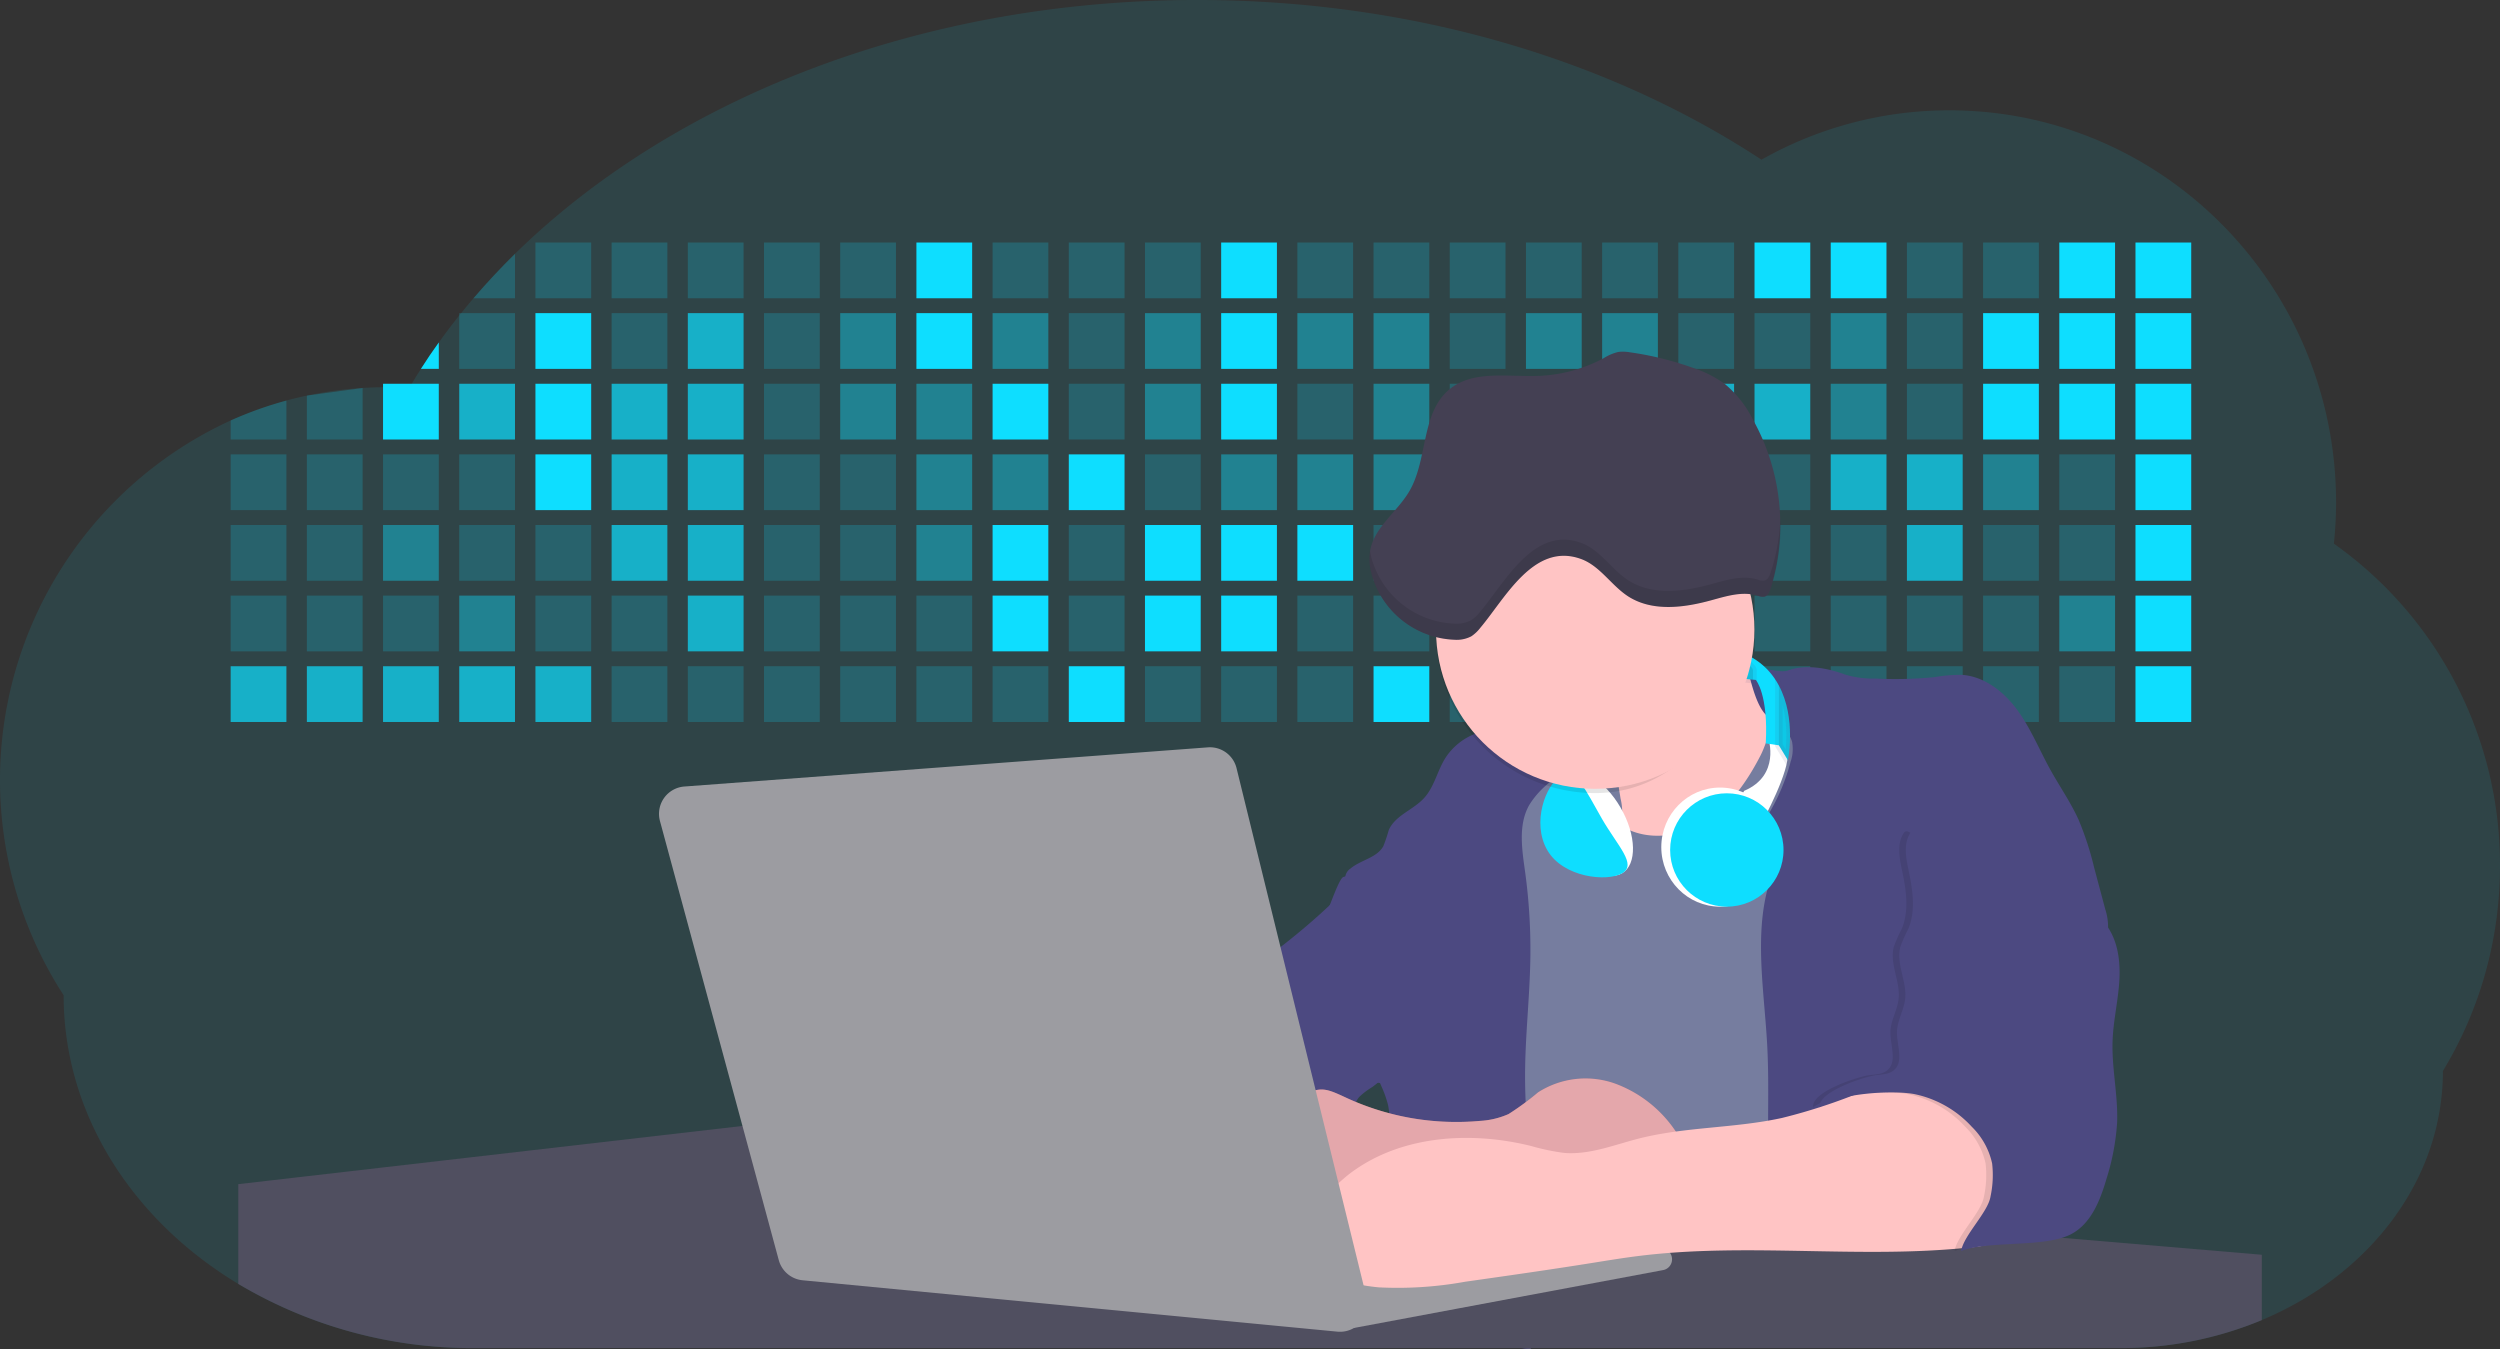 <svg xmlns="http://www.w3.org/2000/svg" width="335" height="180.777" viewBox="0 0 335 180.777"><rect x="0" y="0" width="335" height="180.777" fill="#333333" stroke="none"/><defs><style>.a,.b,.c,.d,.e{fill:#0edeff;}.a,.m,.o{opacity:0.1;}.b{opacity:0.2;}.d{opacity:0.7;}.e{opacity:0.4;}.f{fill:#767d9f;}.g,.l{fill:#ffc4c4;}.h{fill:#4c4981;}.i{fill:#504f60;}.j{fill:#9c9ca1;}.k{fill:#ae6e79;}.l{opacity:0.67;}.n{fill:#fff;}.o{stroke:#4c4981;stroke-miterlimit:10;}.p{fill:#444053;}</style></defs><g transform="translate(0 -0.04)"><path class="a" d="M363,257.4a53.27,53.27,0,0,1-2.006,14.524,52.73,52.73,0,0,1-5.643,12.967c0,14.671-9.9,27.351-24.279,33.383a48.991,48.991,0,0,1-18.955,3.748H91.594a61.192,61.192,0,0,1-31.667-8.6,54.393,54.393,0,0,1-7.271-5.239C42.7,299.626,36.527,287.8,36.527,274.742a53.012,53.012,0,0,1,22.381-77.018,51.106,51.106,0,0,1,7.47-2.671q1.356-.369,2.741-.662a51.358,51.358,0,0,1,7.47-1.025q1.362-.085,2.738-.1h.5c1.013,0,2.018.035,3.016.094l.328-.556q.6-1.007,1.236-1.994,1.142-1.8,2.4-3.543,1.312-1.842,2.738-3.625l.243-.293q.808-1.007,1.652-1.991Q94.074,178.289,97,175.4c21.116-20.7,54.2-34.021,91.387-34.021,28.938,0,55.389,8.068,75.65,21.4a51.006,51.006,0,0,1,25.166-6.615c28.621,0,51.831,23.535,51.831,52.566a54.158,54.158,0,0,1-.293,5.5A52.71,52.71,0,0,1,363,257.4Z" transform="translate(-28 -141.34)"/><path class="b" d="M250.224,257.52v5.959H244.66Q247.275,260.41,250.224,257.52Z" transform="translate(-181.215 -223.47)"/><rect class="b" width="7.47" height="7.47" transform="translate(71.749 32.538)"/><rect class="b" width="7.47" height="7.47" transform="translate(81.957 32.538)"/><rect class="b" width="7.47" height="7.47" transform="translate(92.168 32.538)"/><rect class="b" width="7.47" height="7.47" transform="translate(102.377 32.538)"/><rect class="b" width="7.47" height="7.47" transform="translate(112.588 32.538)"/><rect class="c" width="7.47" height="7.47" transform="translate(122.799 32.538)"/><rect class="b" width="7.47" height="7.47" transform="translate(133.007 32.538)"/><rect class="b" width="7.47" height="7.47" transform="translate(143.218 32.538)"/><rect class="b" width="7.47" height="7.47" transform="translate(153.426 32.538)"/><rect class="c" width="7.47" height="7.47" transform="translate(163.637 32.538)"/><rect class="b" width="7.47" height="7.47" transform="translate(173.848 32.538)"/><rect class="b" width="7.47" height="7.47" transform="translate(184.056 32.538)"/><rect class="b" width="7.47" height="7.47" transform="translate(194.267 32.538)"/><rect class="b" width="7.47" height="7.47" transform="translate(204.478 32.538)"/><rect class="b" width="7.47" height="7.47" transform="translate(214.686 32.538)"/><rect class="b" width="7.47" height="7.47" transform="translate(224.897 32.538)"/><rect class="c" width="7.47" height="7.47" transform="translate(235.106 32.538)"/><rect class="c" width="7.47" height="7.47" transform="translate(245.317 32.538)"/><rect class="b" width="7.47" height="7.47" transform="translate(255.528 32.538)"/><rect class="b" width="7.47" height="7.47" transform="translate(265.736 32.538)"/><rect class="c" width="7.47" height="7.47" transform="translate(275.947 32.538)"/><rect class="c" width="7.47" height="7.47" transform="translate(286.155 32.538)"/><path class="c" d="M223.015,298.08v3.543h-2.4Q221.762,299.814,223.015,298.08Z" transform="translate(-164.215 -252.153)"/><rect class="b" width="7.47" height="7.47" transform="translate(61.538 42)"/><rect class="c" width="7.47" height="7.47" transform="translate(71.749 42)"/><rect class="b" width="7.47" height="7.47" transform="translate(81.957 42)"/><rect class="d" width="7.47" height="7.47" transform="translate(92.168 42)"/><rect class="b" width="7.47" height="7.47" transform="translate(102.377 42)"/><rect class="e" width="7.47" height="7.47" transform="translate(112.588 42)"/><rect class="c" width="7.47" height="7.47" transform="translate(122.799 42)"/><rect class="e" width="7.47" height="7.47" transform="translate(133.007 42)"/><rect class="b" width="7.47" height="7.47" transform="translate(143.218 42)"/><rect class="e" width="7.47" height="7.47" transform="translate(153.426 42)"/><rect class="c" width="7.47" height="7.47" transform="translate(163.637 42)"/><rect class="e" width="7.47" height="7.47" transform="translate(173.848 42)"/><rect class="e" width="7.47" height="7.47" transform="translate(184.056 42)"/><rect class="b" width="7.47" height="7.47" transform="translate(194.267 42)"/><rect class="e" width="7.47" height="7.47" transform="translate(204.478 42)"/><rect class="e" width="7.47" height="7.47" transform="translate(214.686 42)"/><rect class="b" width="7.47" height="7.47" transform="translate(224.897 42)"/><rect class="b" width="7.47" height="7.47" transform="translate(235.106 42)"/><rect class="e" width="7.47" height="7.47" transform="translate(245.317 42)"/><rect class="b" width="7.47" height="7.47" transform="translate(255.528 42)"/><rect class="c" width="7.47" height="7.47" transform="translate(265.736 42)"/><rect class="c" width="7.47" height="7.47" transform="translate(275.947 42)"/><rect class="c" width="7.47" height="7.47" transform="translate(286.155 42)"/><path class="b" d="M141.02,324.67v5.221h-7.47v-2.551a51.111,51.111,0,0,1,7.47-2.671Z" transform="translate(-102.642 -270.957)"/><path class="b" d="M147.89,177.57v6.908h-7.47v-5.883Z" transform="translate(-99.301 -125.544)"/><rect class="c" width="7.47" height="7.47" transform="translate(51.327 51.464)"/><rect class="d" width="7.47" height="7.47" transform="translate(61.538 51.464)"/><rect class="c" width="7.47" height="7.47" transform="translate(71.749 51.464)"/><rect class="d" width="7.47" height="7.47" transform="translate(81.957 51.464)"/><rect class="d" width="7.47" height="7.47" transform="translate(92.168 51.464)"/><rect class="b" width="7.47" height="7.47" transform="translate(102.377 51.464)"/><rect class="e" width="7.47" height="7.47" transform="translate(112.588 51.464)"/><rect class="e" width="7.47" height="7.47" transform="translate(122.799 51.464)"/><rect class="c" width="7.47" height="7.47" transform="translate(133.007 51.464)"/><rect class="b" width="7.47" height="7.47" transform="translate(143.218 51.464)"/><rect class="e" width="7.47" height="7.47" transform="translate(153.426 51.464)"/><rect class="c" width="7.47" height="7.47" transform="translate(163.637 51.464)"/><rect class="b" width="7.47" height="7.47" transform="translate(173.848 51.464)"/><rect class="e" width="7.47" height="7.47" transform="translate(184.056 51.464)"/><rect class="b" width="7.47" height="7.47" transform="translate(194.267 51.464)"/><rect class="c" width="7.47" height="7.47" transform="translate(204.478 51.464)"/><rect class="b" width="7.47" height="7.47" transform="translate(214.686 51.464)"/><rect class="d" width="7.47" height="7.47" transform="translate(224.897 51.464)"/><rect class="d" width="7.47" height="7.47" transform="translate(235.106 51.464)"/><rect class="e" width="7.47" height="7.47" transform="translate(245.317 51.464)"/><rect class="b" width="7.47" height="7.47" transform="translate(255.528 51.464)"/><rect class="c" width="7.47" height="7.47" transform="translate(265.736 51.464)"/><rect class="c" width="7.47" height="7.47" transform="translate(275.947 51.464)"/><rect class="c" width="7.47" height="7.47" transform="translate(286.155 51.464)"/><rect class="b" width="7.47" height="7.47" transform="translate(30.908 60.926)"/><rect class="b" width="7.47" height="7.47" transform="translate(41.119 60.926)"/><rect class="b" width="7.47" height="7.47" transform="translate(51.327 60.926)"/><rect class="b" width="7.47" height="7.47" transform="translate(61.538 60.926)"/><rect class="c" width="7.47" height="7.47" transform="translate(71.749 60.926)"/><rect class="d" width="7.47" height="7.47" transform="translate(81.957 60.926)"/><rect class="d" width="7.47" height="7.47" transform="translate(92.168 60.926)"/><rect class="b" width="7.47" height="7.47" transform="translate(102.377 60.926)"/><rect class="b" width="7.47" height="7.47" transform="translate(112.588 60.926)"/><rect class="e" width="7.47" height="7.47" transform="translate(122.799 60.926)"/><rect class="e" width="7.47" height="7.47" transform="translate(133.007 60.926)"/><rect class="c" width="7.47" height="7.47" transform="translate(143.218 60.926)"/><rect class="b" width="7.47" height="7.47" transform="translate(153.426 60.926)"/><rect class="e" width="7.47" height="7.47" transform="translate(163.637 60.926)"/><rect class="e" width="7.47" height="7.47" transform="translate(173.848 60.926)"/><rect class="e" width="7.47" height="7.47" transform="translate(184.056 60.926)"/><rect class="e" width="7.47" height="7.47" transform="translate(194.267 60.926)"/><rect class="b" width="7.47" height="7.47" transform="translate(204.478 60.926)"/><rect class="b" width="7.47" height="7.47" transform="translate(214.686 60.926)"/><rect class="b" width="7.47" height="7.47" transform="translate(224.897 60.926)"/><rect class="b" width="7.47" height="7.47" transform="translate(235.106 60.926)"/><rect class="d" width="7.47" height="7.47" transform="translate(245.317 60.926)"/><rect class="d" width="7.47" height="7.47" transform="translate(255.528 60.926)"/><rect class="e" width="7.47" height="7.47" transform="translate(265.736 60.926)"/><rect class="b" width="7.47" height="7.47" transform="translate(275.947 60.926)"/><rect class="c" width="7.47" height="7.47" transform="translate(286.155 60.926)"/><rect class="b" width="7.47" height="7.47" transform="translate(30.908 70.39)"/><rect class="b" width="7.47" height="7.47" transform="translate(41.119 70.39)"/><rect class="e" width="7.47" height="7.47" transform="translate(51.327 70.39)"/><rect class="b" width="7.47" height="7.47" transform="translate(61.538 70.39)"/><rect class="b" width="7.47" height="7.47" transform="translate(71.749 70.39)"/><rect class="d" width="7.47" height="7.47" transform="translate(81.957 70.39)"/><rect class="d" width="7.47" height="7.47" transform="translate(92.168 70.39)"/><rect class="b" width="7.47" height="7.47" transform="translate(102.377 70.39)"/><rect class="b" width="7.47" height="7.47" transform="translate(112.588 70.39)"/><rect class="e" width="7.47" height="7.47" transform="translate(122.799 70.39)"/><rect class="c" width="7.47" height="7.47" transform="translate(133.007 70.39)"/><rect class="b" width="7.47" height="7.47" transform="translate(143.218 70.39)"/><rect class="c" width="7.47" height="7.47" transform="translate(153.426 70.39)"/><rect class="c" width="7.47" height="7.47" transform="translate(163.637 70.39)"/><rect class="c" width="7.47" height="7.47" transform="translate(173.848 70.39)"/><rect class="b" width="7.47" height="7.47" transform="translate(184.056 70.39)"/><rect class="c" width="7.47" height="7.47" transform="translate(194.267 70.39)"/><rect class="b" width="7.47" height="7.47" transform="translate(204.478 70.39)"/><rect class="b" width="7.47" height="7.47" transform="translate(214.686 70.39)"/><rect class="b" width="7.47" height="7.47" transform="translate(224.897 70.39)"/><rect class="b" width="7.47" height="7.47" transform="translate(235.106 70.39)"/><rect class="b" width="7.47" height="7.47" transform="translate(245.317 70.39)"/><rect class="d" width="7.47" height="7.47" transform="translate(255.528 70.39)"/><rect class="b" width="7.47" height="7.47" transform="translate(265.736 70.39)"/><rect class="b" width="7.47" height="7.47" transform="translate(275.947 70.39)"/><rect class="c" width="7.47" height="7.47" transform="translate(286.155 70.39)"/><rect class="b" width="7.47" height="7.47" transform="translate(30.908 79.851)"/><rect class="b" width="7.47" height="7.47" transform="translate(41.119 79.851)"/><rect class="b" width="7.47" height="7.47" transform="translate(51.327 79.851)"/><rect class="e" width="7.47" height="7.47" transform="translate(61.538 79.851)"/><rect class="b" width="7.47" height="7.47" transform="translate(71.749 79.851)"/><rect class="b" width="7.47" height="7.47" transform="translate(81.957 79.851)"/><rect class="d" width="7.47" height="7.47" transform="translate(92.168 79.851)"/><rect class="b" width="7.47" height="7.47" transform="translate(102.377 79.851)"/><rect class="b" width="7.47" height="7.47" transform="translate(112.588 79.851)"/><rect class="b" width="7.47" height="7.47" transform="translate(122.799 79.851)"/><rect class="c" width="7.47" height="7.47" transform="translate(133.007 79.851)"/><rect class="b" width="7.47" height="7.47" transform="translate(143.218 79.851)"/><rect class="c" width="7.47" height="7.47" transform="translate(153.426 79.851)"/><rect class="c" width="7.47" height="7.47" transform="translate(163.637 79.851)"/><rect class="b" width="7.47" height="7.47" transform="translate(173.848 79.851)"/><rect class="b" width="7.47" height="7.47" transform="translate(184.056 79.851)"/><rect class="b" width="7.47" height="7.47" transform="translate(194.267 79.851)"/><rect class="b" width="7.47" height="7.47" transform="translate(204.478 79.851)"/><rect class="b" width="7.47" height="7.47" transform="translate(214.686 79.851)"/><rect class="b" width="7.47" height="7.47" transform="translate(224.897 79.851)"/><rect class="b" width="7.47" height="7.47" transform="translate(235.106 79.851)"/><rect class="b" width="7.47" height="7.47" transform="translate(245.317 79.851)"/><rect class="b" width="7.47" height="7.47" transform="translate(255.528 79.851)"/><rect class="b" width="7.47" height="7.47" transform="translate(265.736 79.851)"/><rect class="e" width="7.47" height="7.47" transform="translate(275.947 79.851)"/><rect class="c" width="7.47" height="7.47" transform="translate(286.155 79.851)"/><rect class="d" width="7.47" height="7.47" transform="translate(30.908 89.316)"/><rect class="d" width="7.47" height="7.47" transform="translate(41.119 89.316)"/><rect class="d" width="7.47" height="7.47" transform="translate(51.327 89.316)"/><rect class="d" width="7.47" height="7.47" transform="translate(61.538 89.316)"/><rect class="d" width="7.47" height="7.47" transform="translate(71.749 89.316)"/><rect class="b" width="7.47" height="7.47" transform="translate(81.957 89.316)"/><rect class="b" width="7.47" height="7.47" transform="translate(92.168 89.316)"/><rect class="b" width="7.47" height="7.47" transform="translate(102.377 89.316)"/><rect class="b" width="7.47" height="7.47" transform="translate(112.588 89.316)"/><rect class="b" width="7.47" height="7.47" transform="translate(122.799 89.316)"/><rect class="b" width="7.47" height="7.47" transform="translate(133.007 89.316)"/><rect class="c" width="7.47" height="7.47" transform="translate(143.218 89.316)"/><rect class="b" width="7.47" height="7.47" transform="translate(153.426 89.316)"/><rect class="b" width="7.47" height="7.47" transform="translate(163.637 89.316)"/><rect class="b" width="7.47" height="7.47" transform="translate(173.848 89.316)"/><rect class="c" width="7.47" height="7.47" transform="translate(184.056 89.316)"/><rect class="b" width="7.47" height="7.47" transform="translate(194.267 89.316)"/><rect class="b" width="7.47" height="7.47" transform="translate(204.478 89.316)"/><rect class="b" width="7.47" height="7.47" transform="translate(214.686 89.316)"/><rect class="b" width="7.47" height="7.47" transform="translate(224.897 89.316)"/><rect class="b" width="7.47" height="7.47" transform="translate(235.106 89.316)"/><rect class="b" width="7.47" height="7.47" transform="translate(245.317 89.316)"/><rect class="b" width="7.47" height="7.47" transform="translate(255.528 89.316)"/><rect class="b" width="7.47" height="7.47" transform="translate(265.736 89.316)"/><rect class="b" width="7.47" height="7.47" transform="translate(275.947 89.316)"/><rect class="c" width="7.47" height="7.47" transform="translate(286.155 89.316)"/><circle class="f" cx="10.211" cy="10.211" r="10.211" transform="translate(204.88 96.376)"/><path class="g" d="M760.078,441.989q1.528,6.671,2.594,13.441a7.829,7.829,0,0,1-.082,4.024,13.9,13.9,0,0,1-1.886,2.808,3.57,3.57,0,0,0-.747,3.171,3.676,3.676,0,0,0,2.65,1.939c3.151.849,6.51.231,9.646-.688a15.6,15.6,0,0,0,4.044-1.675,15.131,15.131,0,0,0,3.42-3.221c4.571-5.543,7.564-12.2,10.381-18.809a11.456,11.456,0,0,1-9.7-3.906c-1.154-1.356-2-3.245-1.35-4.9-1.906,1.045-4.17,1.116-6.223,1.83a22.108,22.108,0,0,0-3.66,1.8q-2.1,1.215-4.182,2.477C763.4,441.233,761.92,442.082,760.078,441.989Z" transform="translate(-545.518 -348.392)"/><path class="f" d="M727.36,464.29c-1.789,3.482-4.117,6.829-7.441,8.9s-7.8,2.635-11.128.586a31.724,31.724,0,0,1-4.313-3.807c-1.432-1.283-3.221-2.381-5.145-2.214-2.12.184-3.78,1.839-5.2,3.423a40.679,40.679,0,0,0-5.763,7.766c-2.928,5.476-3.622,11.877-3.493,18.085s1.028,12.384,1.048,18.592c.029,7.637-1.265,15.213-2.574,22.735,12.035-1.482,24.086,1.757,36.147,2.984a221.637,221.637,0,0,0,23.257.756,7.041,7.041,0,0,0,3.953-.791,5.33,5.33,0,0,0,1.637-1.944,18.6,18.6,0,0,0,1.8-6.46,130.789,130.789,0,0,0,.8-17.008c.053-13.763.1-27.576-1.646-41.231a38.868,38.868,0,0,0-2.269-9.877,15.5,15.5,0,0,0-6.331-7.716c-1.889-1.083-6.267-2.969-8.492-1.877C729.711,456.413,728.557,461.959,727.36,464.29Z" transform="translate(-491.443 -363.027)"/><path class="h" d="M830.512,497.34c-.454-8.492-2.3-17.555,1.631-25.093.966-1.851-2.5-4.161-1.429-5.953a26.97,26.97,0,0,0,2.946-7.007,5.285,5.285,0,0,0,.19-2.592c-.389-1.549-1.921-2.471-3.221-3.414-1.435-1.042-2.173-4.22-2.635-5.939s3.681.351,5.347-.261c2.313-.846,5.253-.313,7.561.545a12.62,12.62,0,0,0,4.062.551,53.512,53.512,0,0,0,7.992-.19,19.87,19.87,0,0,1,3.576-.307c3.048.173,5.7,2.258,7.5,4.723s2.952,5.338,4.431,8.009c1.233,2.226,2.7,4.328,3.754,6.644a40.9,40.9,0,0,1,2.1,6.442l1.5,5.62a7.494,7.494,0,0,1,.369,2.492,7.072,7.072,0,0,1-.879,2.536,48.059,48.059,0,0,1-5.467,8.343c-3.16,3.874-7,7.368-8.873,12.006a30.325,30.325,0,0,0-1.511,5.643,207.315,207.315,0,0,0-3.192,23.178,51.011,51.011,0,0,0-10.694-3.576,52.013,52.013,0,0,0-5.564-.878c-1.637-.17-3.748.152-5.306-.293-2.606-.741-2.893-5.148-3.289-7.456a68.078,68.078,0,0,1-.782-11.128C830.606,505.762,830.737,501.548,830.512,497.34Z" transform="translate(-593.705 -357.212)"/><path class="h" d="M580.171,555.993c1.233,7.028,2.592,14.076,5.271,20.68-.067.064-.135.123-.2.181-.237.2-.483.392-.741.586a9.849,9.849,0,0,0-1.757,1.329,2.34,2.34,0,0,0-.439.718,1.6,1.6,0,0,0,0,1.309,10.38,10.38,0,0,1-4.586.369,6.016,6.016,0,0,0-3.742.741c-1.505,1.037-1.959,3.028-2.2,4.838q-.135.99-.231,1.982-.094.923-.152,1.851a55.253,55.253,0,0,0-.056,6.15q.024.562.062,1.125c-4.785-.114-9.145-2.609-13.271-5.034a7.322,7.322,0,0,1-2.527-2.05,4.626,4.626,0,0,1-.676-3.013,3.339,3.339,0,0,1,.047-.445,12.172,12.172,0,0,1,.67-2.542,31.4,31.4,0,0,1,5.62-9.561,12.157,12.157,0,0,0,2.717-3.959c.214-.671.293-1.382.51-2.05.972-2.893,4.48-4.261,5.681-7.069a21.447,21.447,0,0,1,.791-2.05,5.166,5.166,0,0,1,1.244-1.391c.214-.179.436-.351.656-.524q3.086-2.419,5.947-5.11.533-.5,1.054-1.013A17.419,17.419,0,0,0,580.171,555.993Z" transform="translate(-400.598 -431.746)"/><path class="h" d="M670.017,479.151c-.422.445-.878.864-1.327,1.28l-.12.108-.474.439a11.424,11.424,0,0,0-2.211,2.574l-.05.082c-1.493,2.673-.94,5.965-.524,9a76.584,76.584,0,0,1,.694,11.42c-.076,5.271-.7,10.507-.709,15.772q0,1.792.079,3.581c.085,1.941.231,3.88.407,5.818.19,2.126.419,4.249.633,6.372.17,1.643.331,3.283.466,4.922.067.849.132,1.7.185,2.545.062,1,.111,1.994.141,2.99h0c.021.633.032,1.262.032,1.895v1.075q0,1.028-.056,2.05-.059,1.315-.179,2.636a4.273,4.273,0,0,1-.925,2.676c-.041.041-.085.079-.129.117l-.949-.117a97.434,97.434,0,0,0-19.708-.351c.143-.99.275-1.977.4-2.969.059-.469.117-.94.173-1.412q.1-.808.185-1.616.1-.879.188-1.757.228-2.264.4-4.53.255-3.306.387-6.624.064-1.584.1-3.171.05-1.968.047-3.939,0-1.915-.032-3.836c0-.422-.018-.843-.053-1.262a7.99,7.99,0,0,0-.155-1.121,14.611,14.611,0,0,0-.878-2.483c-.064-.152-.126-.293-.187-.454-.035-.079-.067-.161-.1-.24a21.9,21.9,0,0,0,4.041-5.493c1.871-3.189,3.786-6.518,4.1-10.2s-1.517-7.822-5.037-8.946a24.476,24.476,0,0,0-2.958-.548,12.992,12.992,0,0,1-3.95-1.2q-.878.9-1.757,1.772a6.486,6.486,0,0,1,.635-2.551l.416.021a.791.791,0,0,1-.047-.293,1.539,1.539,0,0,1,.679-1.06c1.379-1.171,3.549-1.432,4.419-3.016a22.008,22.008,0,0,0,.717-2.135c.84-1.971,3.253-2.7,4.706-4.272s1.816-3.807,2.99-5.564a8.38,8.38,0,0,1,3.514-2.928c.117-.056.237-.111.357-.161a20.277,20.277,0,0,1,7.836-1.271,16.524,16.524,0,0,1,4.756.524,1.557,1.557,0,0,1,.542.331C673.054,475.066,671,478.108,670.017,479.151Z" transform="translate(-460.936 -375.688)"/><path class="h" d="M629.481,540.862a17.828,17.828,0,0,1,13.687,1.426,12.947,12.947,0,0,1,5.16,4.914c1.742,3.163,1.666,6.975,1.543,10.586a12.916,12.916,0,0,1-.937,5.3,10.78,10.78,0,0,1-4.436,4.22,12.369,12.369,0,0,1-3.608,1.561,15.477,15.477,0,0,1-5.994-.293c-2.155-.4-4.469-.878-5.965-2.483a10.188,10.188,0,0,1-1.833-3.323q-1.022-2.562-2.05-5.119c-1.186-2.961-1.587-5.423-.021-8.308.712-1.315,1.581-2.545,2.284-3.868C627.663,544.8,628.922,541.035,629.481,540.862Z" transform="translate(-449.472 -423.306)"/><path class="i" d="M408.184,673.879v8.756a48.994,48.994,0,0,1-18.955,3.748H310.255c-.041.041-.085.079-.129.117l-.949-.117H168.7a61.193,61.193,0,0,1-31.667-8.6V664.418l67.562-7.8h.053l39.345,3.332,10.182.879,5.289.448,10.946.928,5.631.477,8.2.7,1.154.1,5.909.5,8.018.659,11.274.955,18.794,1.6,13.221,1.121,21.711,1.842,4.129.348.445.038.387.032,5.453.463,5.985.51.694.059Z" transform="translate(-105.103 -505.701)"/><path class="j" d="M551.6,538.221,466.933,523.77l-3.283,16.6,38.812,4.647,11.95,1.5,32.873-6.475Z" transform="translate(-327.879 -370.365)"/><path class="j" d="M642.33,720.621l42.42-7.974a1.464,1.464,0,0,1,1.739,1.444h0a1.464,1.464,0,0,1-1.2,1.444l-41.427,7.757Z" transform="translate(-462.435 -545.303)"/><path class="k" d="M625.444,640.616a10.945,10.945,0,0,0,3.848-.917,36.228,36.228,0,0,0,3.959-2.911,11.792,11.792,0,0,1,10.387-1.148,16.731,16.731,0,0,1,8.267,6.709c1.326,2.006,2.322,4.565,1.385,6.779a8.931,8.931,0,0,1-1.207,1.886l-2.442,3.192a8.482,8.482,0,0,1-1.657,1.784,7.041,7.041,0,0,1-3.168,1.1c-2.972.433-6,.187-8.993.387-5.145.343-10.17,2-15.327,1.944a46.194,46.194,0,0,1-8.785-1.227l-12.817-2.636c-2.231-.457-4.753-1.125-5.8-3.148a7.3,7.3,0,0,1-.615-2.99c-.152-2.823,0-5.962,1.956-8,1.839-1.909,4.747-2.512,6.943-3.924,2.688-1.731,3.576-1.171,6.41.129A35.142,35.142,0,0,0,625.444,640.616Z" transform="translate(-427.147 -490.374)"/><path class="l" d="M625.444,640.616a10.945,10.945,0,0,0,3.848-.917,36.228,36.228,0,0,0,3.959-2.911,11.792,11.792,0,0,1,10.387-1.148,16.731,16.731,0,0,1,8.267,6.709c1.326,2.006,2.322,4.565,1.385,6.779a8.931,8.931,0,0,1-1.207,1.886l-2.442,3.192a8.482,8.482,0,0,1-1.657,1.784,7.041,7.041,0,0,1-3.168,1.1c-2.972.433-6,.187-8.993.387-5.145.343-10.17,2-15.327,1.944a46.194,46.194,0,0,1-8.785-1.227l-12.817-2.636c-2.231-.457-4.753-1.125-5.8-3.148a7.3,7.3,0,0,1-.615-2.99c-.152-2.823,0-5.962,1.956-8,1.839-1.909,4.747-2.512,6.943-3.924,2.688-1.731,3.576-1.171,6.41.129A35.142,35.142,0,0,0,625.444,640.616Z" transform="translate(-427.147 -490.374)"/><path class="g" d="M697.829,636.98a75.946,75.946,0,0,1-10.978,3.617c-6.313,1.391-12.92,1.171-19.183,2.761-3.309.843-6.6,2.2-10,1.927a29.965,29.965,0,0,1-4.466-.937c-8.308-2.05-17.751-1.385-24.5,3.886a30.493,30.493,0,0,0-5.909,6.442,4.3,4.3,0,0,0,1.731,6.407,25.364,25.364,0,0,0,8.31,2.217,50.534,50.534,0,0,0,11.532-.75c5.675-.805,11.353-1.613,17.014-2.518,2.032-.325,4.065-.662,6.108-.919,14.709-1.859,29.684.4,44.431-1.151a13.574,13.574,0,0,0,4.363-1c3.432-1.611,5.13-5.857,4.422-9.587a13.421,13.421,0,0,0-6.735-8.735,29.647,29.647,0,0,0-8.805-2.928C702.315,635.048,700.576,635.926,697.829,636.98Z" transform="translate(-448.061 -490.753)"/><path class="m" d="M896.032,534.282c1.622,2.126,1.968,4.978,1.792,7.64s-.808,5.294-.9,7.968c-.129,3.666.755,7.321.606,10.975a31.574,31.574,0,0,1-1.429,7.517c-.846,2.9-2.07,6.009-4.744,7.4-3.549,1.848-10.993.808-14.727,2.255.34-2.117,3.6-5.183,3.936-7.3a13.63,13.63,0,0,0,.22-4.436,9.811,9.811,0,0,0-2.723-4.914,14.37,14.37,0,0,0-7.751-4.392c-2.972-.539-10.249-.1-12.627,1.78-.293-1.939,5.154-3.807,7.069-4.226.955-.214,2.05-.094,2.814-.7,1.464-1.148.4-3.435.471-5.271.056-1.464.911-2.805,1.083-4.27.293-2.343-1.236-4.729-.635-7.028a18.2,18.2,0,0,1,1.06-2.4c1.042-2.474.586-5.3.029-7.927-.346-1.652-.682-3.514.237-4.923.852-1.315,3.271,3.367,4.82,3.151,5.116-.718,9.745-4.51,13.877-1.406,2.105,1.581,2.381,3.221,3.221,5.479C892.547,531.4,894.664,532.5,896.032,534.282Z" transform="translate(-614.717 -410.356)"/><path class="h" d="M899.032,529.5c1.622,2.126,1.968,4.978,1.792,7.64s-.808,5.294-.9,7.968c-.129,3.666.755,7.321.606,10.975A31.577,31.577,0,0,1,899.1,563.6c-.846,2.9-2.07,6.009-4.744,7.4-3.549,1.848-10.993.808-14.726,2.255.34-2.117,3.6-5.183,3.936-7.3a13.638,13.638,0,0,0,.219-4.436,9.813,9.813,0,0,0-2.723-4.914,14.37,14.37,0,0,0-7.751-4.392c-2.972-.539-10.249-.1-12.627,1.78-.293-1.939,5.154-3.807,7.069-4.226.955-.214,2.05-.094,2.814-.7,1.464-1.148.4-3.435.471-5.271.056-1.464.911-2.805,1.083-4.27.293-2.343-1.236-4.729-.635-7.028a18.209,18.209,0,0,1,1.06-2.4c1.042-2.474.586-5.3.029-7.927-.346-1.652-.682-3.514.237-4.923.852-1.315,2.518-1.812,4.067-2.032a20.035,20.035,0,0,1,14.642,3.778c2.105,1.581,2.381,3.221,3.221,5.479C895.547,526.619,897.664,527.72,899.032,529.5Z" transform="translate(-616.839 -405.575)"/><path class="j" d="M329.69,493.2l15.921,58.842a3.675,3.675,0,0,0,3.195,2.7l71.662,6.884a3.672,3.672,0,0,0,3.918-4.533l-17.435-70.977a3.672,3.672,0,0,0-3.842-2.785l-70.159,5.248a3.672,3.672,0,0,0-3.259,4.624Z" transform="translate(-241.255 -383.145)"/><ellipse class="n" cx="7.877" cy="7.98" rx="7.877" ry="7.98" transform="translate(222.613 105.574)"/><path class="n" d="M827.865,479.006s1.66,4.937-3.239,7.013l-.627,1.1,3.069,3.028s3.784-6.9,3.374-9.353C830.442,480.789,829.857,478.3,827.865,479.006Z" transform="translate(-590.906 -380.009)"/><circle class="c" cx="7.596" cy="7.596" r="7.596" transform="translate(223.799 106.341)"/><path class="c" d="M822.836,452.351l-1.207-1.991-1.757-.249c.375-6.556-1.326-8.51-1.326-8.51l-.4-.038-1.722-.167-3.239-3.362v-.955c4.551.542,7.066,2.7,8.425,5.236C824.016,446.761,822.836,452.351,822.836,452.351Z" transform="translate(-583.262 -350.45)"/><path class="o" d="M818.2,442.662v1.206l-1.722-.167-3.239-3.362S818.25,441.462,818.2,442.662Z" transform="translate(-583.297 -352.755)"/><path class="o" d="M843.216,465.024l-1.206-1.991V455C844.4,459.434,843.216,465.024,843.216,465.024Z" transform="translate(-603.642 -363.122)"/><ellipse class="n" cx="4.226" cy="7.707" rx="4.226" ry="7.707" transform="translate(205.993 105.823) rotate(-30)"/><path class="c" d="M741.1,501.548c2.129,3.687,4.741,6.149,2.72,7.321s-7.907.586-10.035-3.1-.2-8.785,1.824-9.956S738.964,497.853,741.1,501.548Z" transform="translate(-526.45 -391.808)"/><path class="m" d="M726.295,378.132c0,11.781-8.062,23.134-19.842,23.134a21.333,21.333,0,0,1,0-42.666C718.233,358.612,726.295,366.348,726.295,378.132Z" transform="translate(-492.695 -294.951)"/><circle class="g" cx="21.333" cy="21.333" r="21.333" transform="translate(192.425 63.075)"/><path class="p" d="M683.048,330.093c2.539.934,4.041,3.558,6.319,5.019,3.221,2.05,7.414,1.52,11.092.507,2.05-.559,4.193-1.242,6.211-.621a1.757,1.757,0,0,0,.946.135c.439-.126.656-.612.8-1.045a28.919,28.919,0,0,0-2.393-22.744,14.7,14.7,0,0,0-3.742-4.723,15.612,15.612,0,0,0-4.252-2.146,42.459,42.459,0,0,0-8.457-2.088,5.252,5.252,0,0,0-1.543-.05,6.463,6.463,0,0,0-1.968.835,20.141,20.141,0,0,1-8.744,2.375c-4.1.155-8.785-.811-11.945,1.818-3.807,3.154-2.858,9.306-5.327,13.587-1.634,2.832-4.785,4.887-5.3,8.111a7.487,7.487,0,0,0,.185,2.949,12,12,0,0,0,11.128,8.893,4.223,4.223,0,0,0,2.272-.466,5.137,5.137,0,0,0,1.2-1.139C672.878,335.329,676.714,327.762,683.048,330.093Z" transform="translate(-471.164 -255.138)"/><path class="m" d="M708.395,385.85c-.143.433-.36.92-.8,1.045a1.757,1.757,0,0,1-.946-.135c-2.018-.621-4.173.061-6.208.621-3.681,1.013-7.883,1.555-11.092-.507-2.281-1.464-3.78-4.1-6.322-5.019-6.334-2.343-10.17,5.236-13.532,9.207a5.139,5.139,0,0,1-1.2,1.139,4.223,4.223,0,0,1-2.272.466,12.03,12.03,0,0,1-11.128-8.893c-.067-.293-.126-.586-.17-.879a.142.142,0,0,1-.015.076,7.486,7.486,0,0,0,.185,2.949,12,12,0,0,0,11.128,8.893,4.222,4.222,0,0,0,2.272-.466,5.138,5.138,0,0,0,1.2-1.139c3.362-3.971,7.2-11.538,13.532-9.207,2.542.934,4.041,3.558,6.322,5.019,3.221,2.05,7.412,1.52,11.092.507,2.05-.559,4.191-1.242,6.208-.621a1.757,1.757,0,0,0,.946.135c.439-.126.656-.612.8-1.045a26.44,26.44,0,0,0,1.312-9.447A26.007,26.007,0,0,1,708.395,385.85Z" transform="translate(-471.143 -309.059)"/></g></svg>